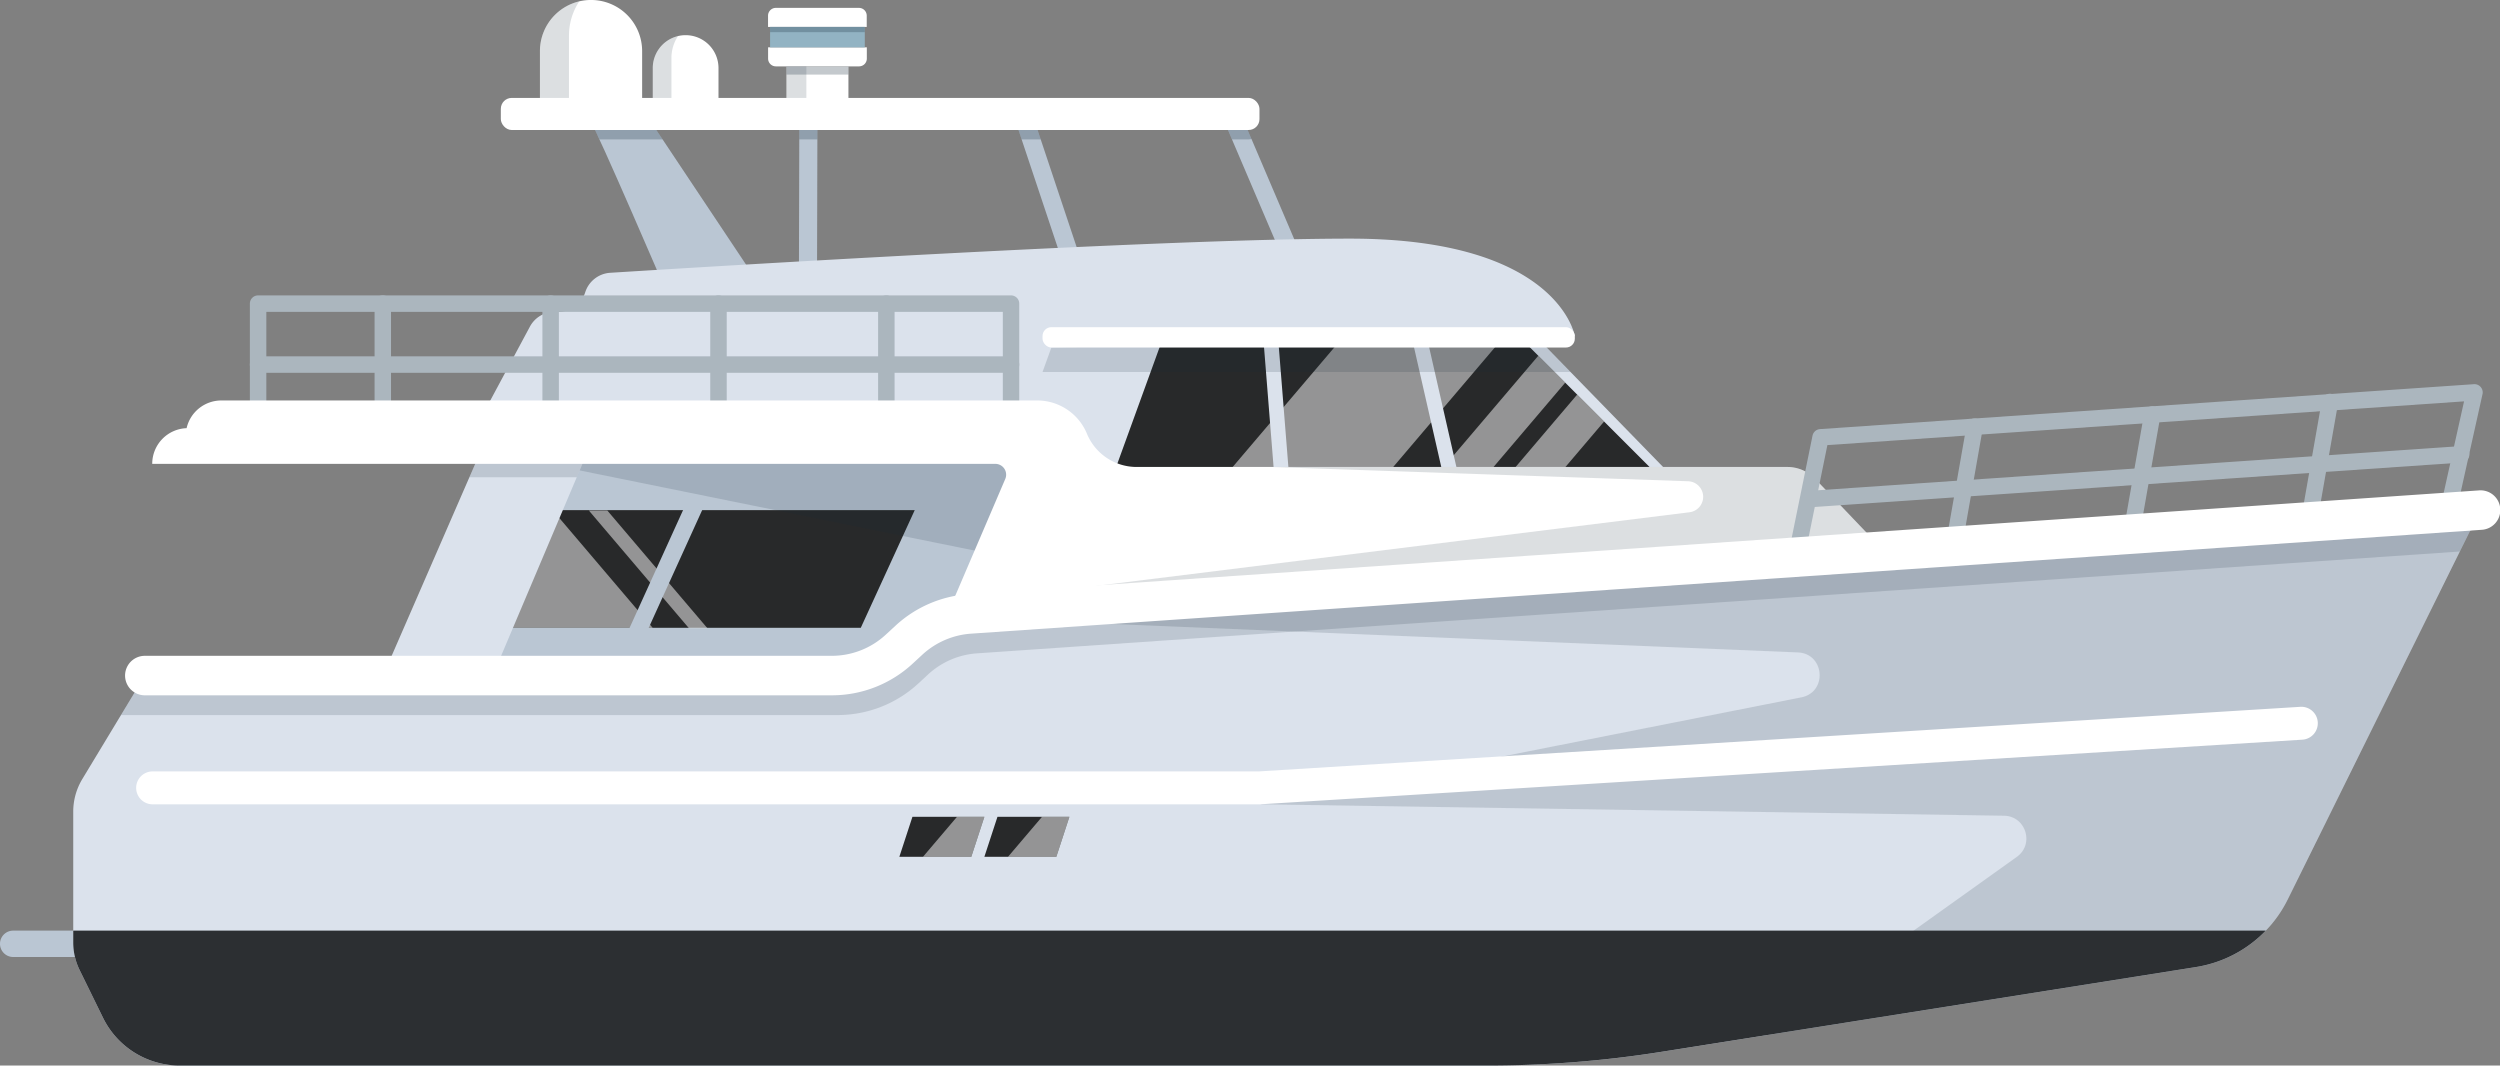 <svg xmlns="http://www.w3.org/2000/svg" viewBox="0 0 2568.44 1094.73"><rect x="0" y="0" width="2568.44" height="1094.73" fill="#808080" stroke="none"/><defs><style>.cls-1{isolation:isolate;}.cls-12,.cls-2{fill:#fff;}.cls-3{fill:#92b3c3;}.cls-4,.cls-5,.cls-8{fill:#142a3a;}.cls-4,.cls-7{opacity:0.25;}.cls-4,.cls-5,.cls-7{mix-blend-mode:multiply;}.cls-5{opacity:0.15;}.cls-6{fill:#bac6d3;}.cls-9{fill:#dbe2ec;}.cls-10{fill:#abb6be;}.cls-11{fill:#28292a;}.cls-12,.cls-13{opacity:0.5;}.cls-14{fill:#2c2f32;}</style></defs><title>boat-c</title><g class="cls-1"><g id="Layer_1" data-name="Layer 1"><path class="cls-2" d="M789.07,27.65V16.1a8,8,0,0,1,8-8h85.39a8,8,0,0,1,8,8V27.65Z"/><path class="cls-2" d="M890.56,48.64V60.19a8,8,0,0,1-8,8H797.12a8,8,0,0,1-8-8V48.64Z"/><rect class="cls-3" x="791.17" y="27.65" width="97.29" height="21"/><rect class="cls-4" x="791.17" y="27.65" width="97.29" height="5.42" transform="translate(1679.63 60.72) rotate(180)"/><rect class="cls-2" x="807.97" y="68.24" width="63.69" height="41.99" transform="translate(1679.63 178.47) rotate(180)"/><rect class="cls-5" x="807.97" y="68.24" width="20.47" height="41.99" transform="translate(1636.42 178.47) rotate(180)"/><path class="cls-2" d="M554.73,0h105a0,0,0,0,1,0,0V73.49A52.49,52.49,0,0,1,607.23,126h0a52.49,52.49,0,0,1-52.49-52.49V0A0,0,0,0,1,554.73,0Z" transform="translate(1214.45 125.98) rotate(180)"/><path class="cls-5" d="M595.11,1.42a63.56,63.56,0,0,0-10.55,35.15V126H554.73V52.49A52.5,52.5,0,0,1,595.11,1.42Z"/><path class="cls-2" d="M704.4,36.13h0a33.76,33.76,0,0,1,33.76,33.76v47.26H670.64V69.89A33.76,33.76,0,0,1,704.4,36.13Z"/><path class="cls-5" d="M696.6,37a40.87,40.87,0,0,0-6.78,22.6v57.5H670.64V69.89A33.76,33.76,0,0,1,696.6,37Z"/><rect class="cls-4" x="807.97" y="68.24" width="63.69" height="8.4" transform="translate(1679.63 144.88) rotate(180)"/><path class="cls-6" d="M1384.77,374.86l-17.11,7.3-113.8-266.69,17.11-7.3ZM1056.35,104.69l-17.64,5.89,91.77,275.05,17.64-5.89ZM839.82,117.13l-18.6,0-.75,290,18.6,0ZM607.23,126c4.8,4.8,78.93,177.53,78.93,177.53H787.59L669.24,126Z"/><g class="cls-7"><path class="cls-8" d="M1271.86,110.23h-5.73l-12.26,5.23,11.84,27.74h17.06a11.18,11.18,0,0,0,3-.42Z"/><path class="cls-8" d="M669.24,126h-62c.87.87,4,7.31,8.64,17.25h64.87Z"/><polygon class="cls-8" points="839.82 117.13 821.22 117.08 821.15 143.2 839.75 143.2 839.82 117.13"/><polygon class="cls-8" points="1058.2 110.23 1039.73 110.23 1038.71 110.58 1049.59 143.2 1069.2 143.2 1058.2 110.23"/></g><path class="cls-9" d="M1617.94,345.22s-16.48-100.06-230.77-100.06c-190.48,0-658.58,28.71-760.25,35.1a28.84,28.84,0,0,0-25.67,20h0a28.84,28.84,0,0,1-27.48,20.09h-3.93a28.84,28.84,0,0,0-25.41,15.2L478.19,459l601,.85,38,21.13L1254,503.84h423.5l31.1-24.09L1578.85,346.59Z"/><path class="cls-10" d="M393.27,433.67a8.45,8.45,0,0,1-8.45-8.45V311.93a8.45,8.45,0,0,1,16.91,0V425.21A8.45,8.45,0,0,1,393.27,433.67Z"/><path class="cls-10" d="M565.71,433.67a8.45,8.45,0,0,1-8.45-8.45V311.93a8.45,8.45,0,0,1,16.91,0V425.21A8.45,8.45,0,0,1,565.71,433.67Z"/><path class="cls-10" d="M738.16,433.67a8.45,8.45,0,0,1-8.45-8.45V311.93a8.45,8.45,0,1,1,16.91,0V425.21A8.45,8.45,0,0,1,738.16,433.67Z"/><path class="cls-10" d="M910.6,433.67a8.45,8.45,0,0,1-8.45-8.45V311.93a8.45,8.45,0,1,1,16.91,0V425.21A8.45,8.45,0,0,1,910.6,433.67Z"/><path class="cls-10" d="M1038.71,444a8.45,8.45,0,0,1-8.45-8.45V320.39H273.62V435.55a8.45,8.45,0,0,1-16.91,0V311.93a8.45,8.45,0,0,1,8.45-8.45h773.54a8.45,8.45,0,0,1,8.45,8.45V435.55A8.45,8.45,0,0,1,1038.71,444Z"/><path class="cls-10" d="M1038.71,383H265.16a8.45,8.45,0,0,1,0-16.91h773.54a8.45,8.45,0,1,1,0,16.91Z"/><polygon class="cls-6" points="562.36 435.55 397.35 727.03 1002.31 714.35 1071.07 445.58 562.36 435.55"/><polygon class="cls-11" points="513.7 524.13 939.76 524.13 884.34 645 513.7 645 513.7 524.13"/><polygon class="cls-12" points="567.77 524.13 513.7 524.13 513.7 645 670.55 645 567.77 524.13"/><polygon class="cls-12" points="623.95 524.5 604.99 524.5 707.76 645.38 726.73 645.38 623.95 524.5"/><polygon class="cls-5" points="537.34 471.5 1093.41 584.35 1055.01 447.4 537.34 471.5"/><polygon class="cls-9" points="497.33 455.64 372.22 743.07 485.49 743.07 607.23 455.64 497.33 455.64"/><polygon class="cls-5" points="592.53 490.34 607.23 455.64 497.33 455.64 482.23 490.34 592.53 490.34"/><polygon class="cls-11" points="1561.52 346.59 1195.02 346.59 1137.96 503.84 1694.68 479.74 1561.52 346.59"/><g class="cls-13"><polygon class="cls-2" points="1250.07 498.99 1421.3 491.57 1544.58 346.59 1379.64 346.59 1250.07 498.99"/><polygon class="cls-2" points="1608.08 393.14 1580.41 365.47 1475.17 489.24 1528.32 486.94 1608.08 393.14"/><polygon class="cls-2" points="1648 433.07 1620.33 405.4 1551.87 485.92 1605.02 483.62 1648 433.07"/></g><rect class="cls-9" x="1468.36" y="348.63" width="15.16" height="152.16" transform="translate(-57.46 338.27) rotate(-12.83)"/><rect class="cls-9" x="1304.11" y="348.63" width="15.16" height="152.16" transform="translate(-29.64 105.72) rotate(-4.56)"/><path class="cls-2" d="M1925.44,555.4,1864.9,492a39.61,39.61,0,0,0-28.64-12.25H1167.77a55.27,55.27,0,0,1-51.08-34.16h0a55.27,55.27,0,0,0-51.08-34.16H227.4A36.64,36.64,0,0,0,191.7,439.9a36.63,36.63,0,0,0-35.3,36.6v.06h866.16a11.13,11.13,0,0,1,10.23,15.51L977.87,620.33Z"/><path class="cls-5" d="M1864.9,492a39.61,39.61,0,0,0-28.64-12.25H1306l428.36,14.68a16,16,0,0,1,15.43,16h0a16,16,0,0,1-14,15.85L977.87,620.33l947.58-64.93Z"/><path class="cls-10" d="M1839,612a8.46,8.46,0,0,1-8.29-10.14l31.42-154.26a8.45,8.45,0,0,1,7.7-6.75l671.81-46.15a8.45,8.45,0,0,1,8.83,10.27l-34.34,154.27a8.45,8.45,0,0,1-16.5-3.67l31.88-143.22-654.1,44.93-30.13,148A8.46,8.46,0,0,1,1839,612Z"/><path class="cls-10" d="M1995.23,638a8.46,8.46,0,0,1-8.34-9.92l33.56-191.17a8.45,8.45,0,1,1,16.65,2.92L2003.54,631A8.46,8.46,0,0,1,1995.23,638Z"/><path class="cls-10" d="M2179.89,612.92a8.46,8.46,0,0,1-8.34-9.92l31.35-178.59a8.45,8.45,0,1,1,16.65,2.92l-31.35,178.59A8.46,8.46,0,0,1,2179.89,612.92Z"/><path class="cls-10" d="M2364.56,587.8a8.46,8.46,0,0,1-8.34-9.92l29.15-166A8.45,8.45,0,1,1,2402,414.8l-29.15,166A8.46,8.46,0,0,1,2364.56,587.8Z"/><path class="cls-10" d="M1859.82,521.16a8.45,8.45,0,0,1-.57-16.89L2528,458.33a8.45,8.45,0,0,1,1.16,16.87L1860.4,521.13Z"/><path class="cls-6" d="M13.55,956.1H363.22a0,0,0,0,1,0,0V983.2a0,0,0,0,1,0,0H13.55A13.55,13.55,0,0,1,0,969.65v0A13.55,13.55,0,0,1,13.55,956.1Z"/><path class="cls-9" d="M75.24,968.17V833.87a64.82,64.82,0,0,1,9.34-33.52l64.21-106.28H854.51A102.21,102.21,0,0,0,923.83,667L934,657.59a102.21,102.21,0,0,1,62.32-26.86l1551.85-106.6-197.84,400a127.59,127.59,0,0,1-94.37,69.44l-549.07,87.09a1142.44,1142.44,0,0,1-179,14.11H184.67a87.83,87.83,0,0,1-78.86-49.17L81.85,996.7A64.83,64.83,0,0,1,75.24,968.17Z"/><path class="cls-5" d="M1382.58,604.19,1141.7,641.07l705.4,29.22c27.57,1.14,30.63,40.79,3.56,46.14L1295,826.31l763.85,11.75c22.48.35,31.48,29.19,13.19,42.26l-256.08,183,440-69.79a127.59,127.59,0,0,0,94.37-69.44l197.84-400Z"/><path class="cls-5" d="M1000.83,630.78a122.9,122.9,0,0,0-54.89,17.35q-1.54,1-3,2.14l-.22.16q-1.39,1-2.74,2.08l-.91.74c-.69.55-1.37,1.11-2,1.68-1,.87-2,1.75-3,2.65l-7.66,7.07L923.83,667l0,0q-.93.86-1.87,1.68l-.58.5L920,670.32l-.66.54L918,671.94l-.66.52L916,673.52l-.63.47-1.47,1.07-.57.4-1.61,1.11-.47.32-1.8,1.17-.31.2q-1.06.67-2.14,1.32h0a81.66,81.66,0,0,1-46.51,14.48H154.71a20.25,20.25,0,0,0-6.58,1.1l-23.85,39.48H860.43a122.16,122.16,0,0,0,83.09-32.49l10.15-9.37a82.2,82.2,0,0,1,50-21.53L2527.14,566.61l14.42-29.15,6.41-13Z"/><path class="cls-2" d="M854.51,714.35H148.79a20.29,20.29,0,1,1,0-40.58H854.51A81.69,81.69,0,0,0,910.07,652l10.15-9.37a122.92,122.92,0,0,1,74.69-32.2l1551.85-106.6a20.29,20.29,0,1,1,2.78,40.48L997.69,651a82.2,82.2,0,0,0-50,21.53l-10.15,9.37A122.16,122.16,0,0,1,854.51,714.35Z"/><polygon class="cls-11" points="997.89 880.24 923.98 880.24 937.42 839.15 1011.33 839.15 997.89 880.24"/><polygon class="cls-11" points="1085.25 880.24 1011.33 880.24 1024.77 839.15 1098.68 839.15 1085.25 880.24"/><path class="cls-14" d="M2327.77,956.1H75.24v12.07a64.83,64.83,0,0,0,6.62,28.53l23.95,48.86a87.83,87.83,0,0,0,78.86,49.17H1527.9a1142.45,1142.45,0,0,0,179-14.11l549.07-87.09A127.57,127.57,0,0,0,2327.77,956.1Z"/><path class="cls-2" d="M1294,826.34H156.39a16.91,16.91,0,0,1,0-33.81h1137L2363,726.19a16.91,16.91,0,1,1,2.09,33.75L1295,826.31Q1294.49,826.34,1294,826.34Z"/><polygon class="cls-5" points="1579.36 347.11 1080.16 357.04 1071.07 382.16 1613.52 382.16 1579.36 347.11"/><rect class="cls-2" x="1071.07" y="336.13" width="546.87" height="20.91" rx="9.09" ry="9.09"/><rect class="cls-2" x="514.54" y="100.59" width="779.42" height="32.97" rx="11.2" ry="11.2"/><polygon class="cls-12" points="1085.25 880.24 1098.68 839.15 1070.56 839.15 1035.62 880.24 1085.25 880.24"/><polygon class="cls-12" points="997.89 880.24 1011.33 839.15 983.21 839.15 948.27 880.24 997.89 880.24"/><rect class="cls-6" x="672.25" y="507.96" width="17.87" height="165.87" transform="translate(305.42 -228.84) rotate(24.43)"/></g></g></svg>